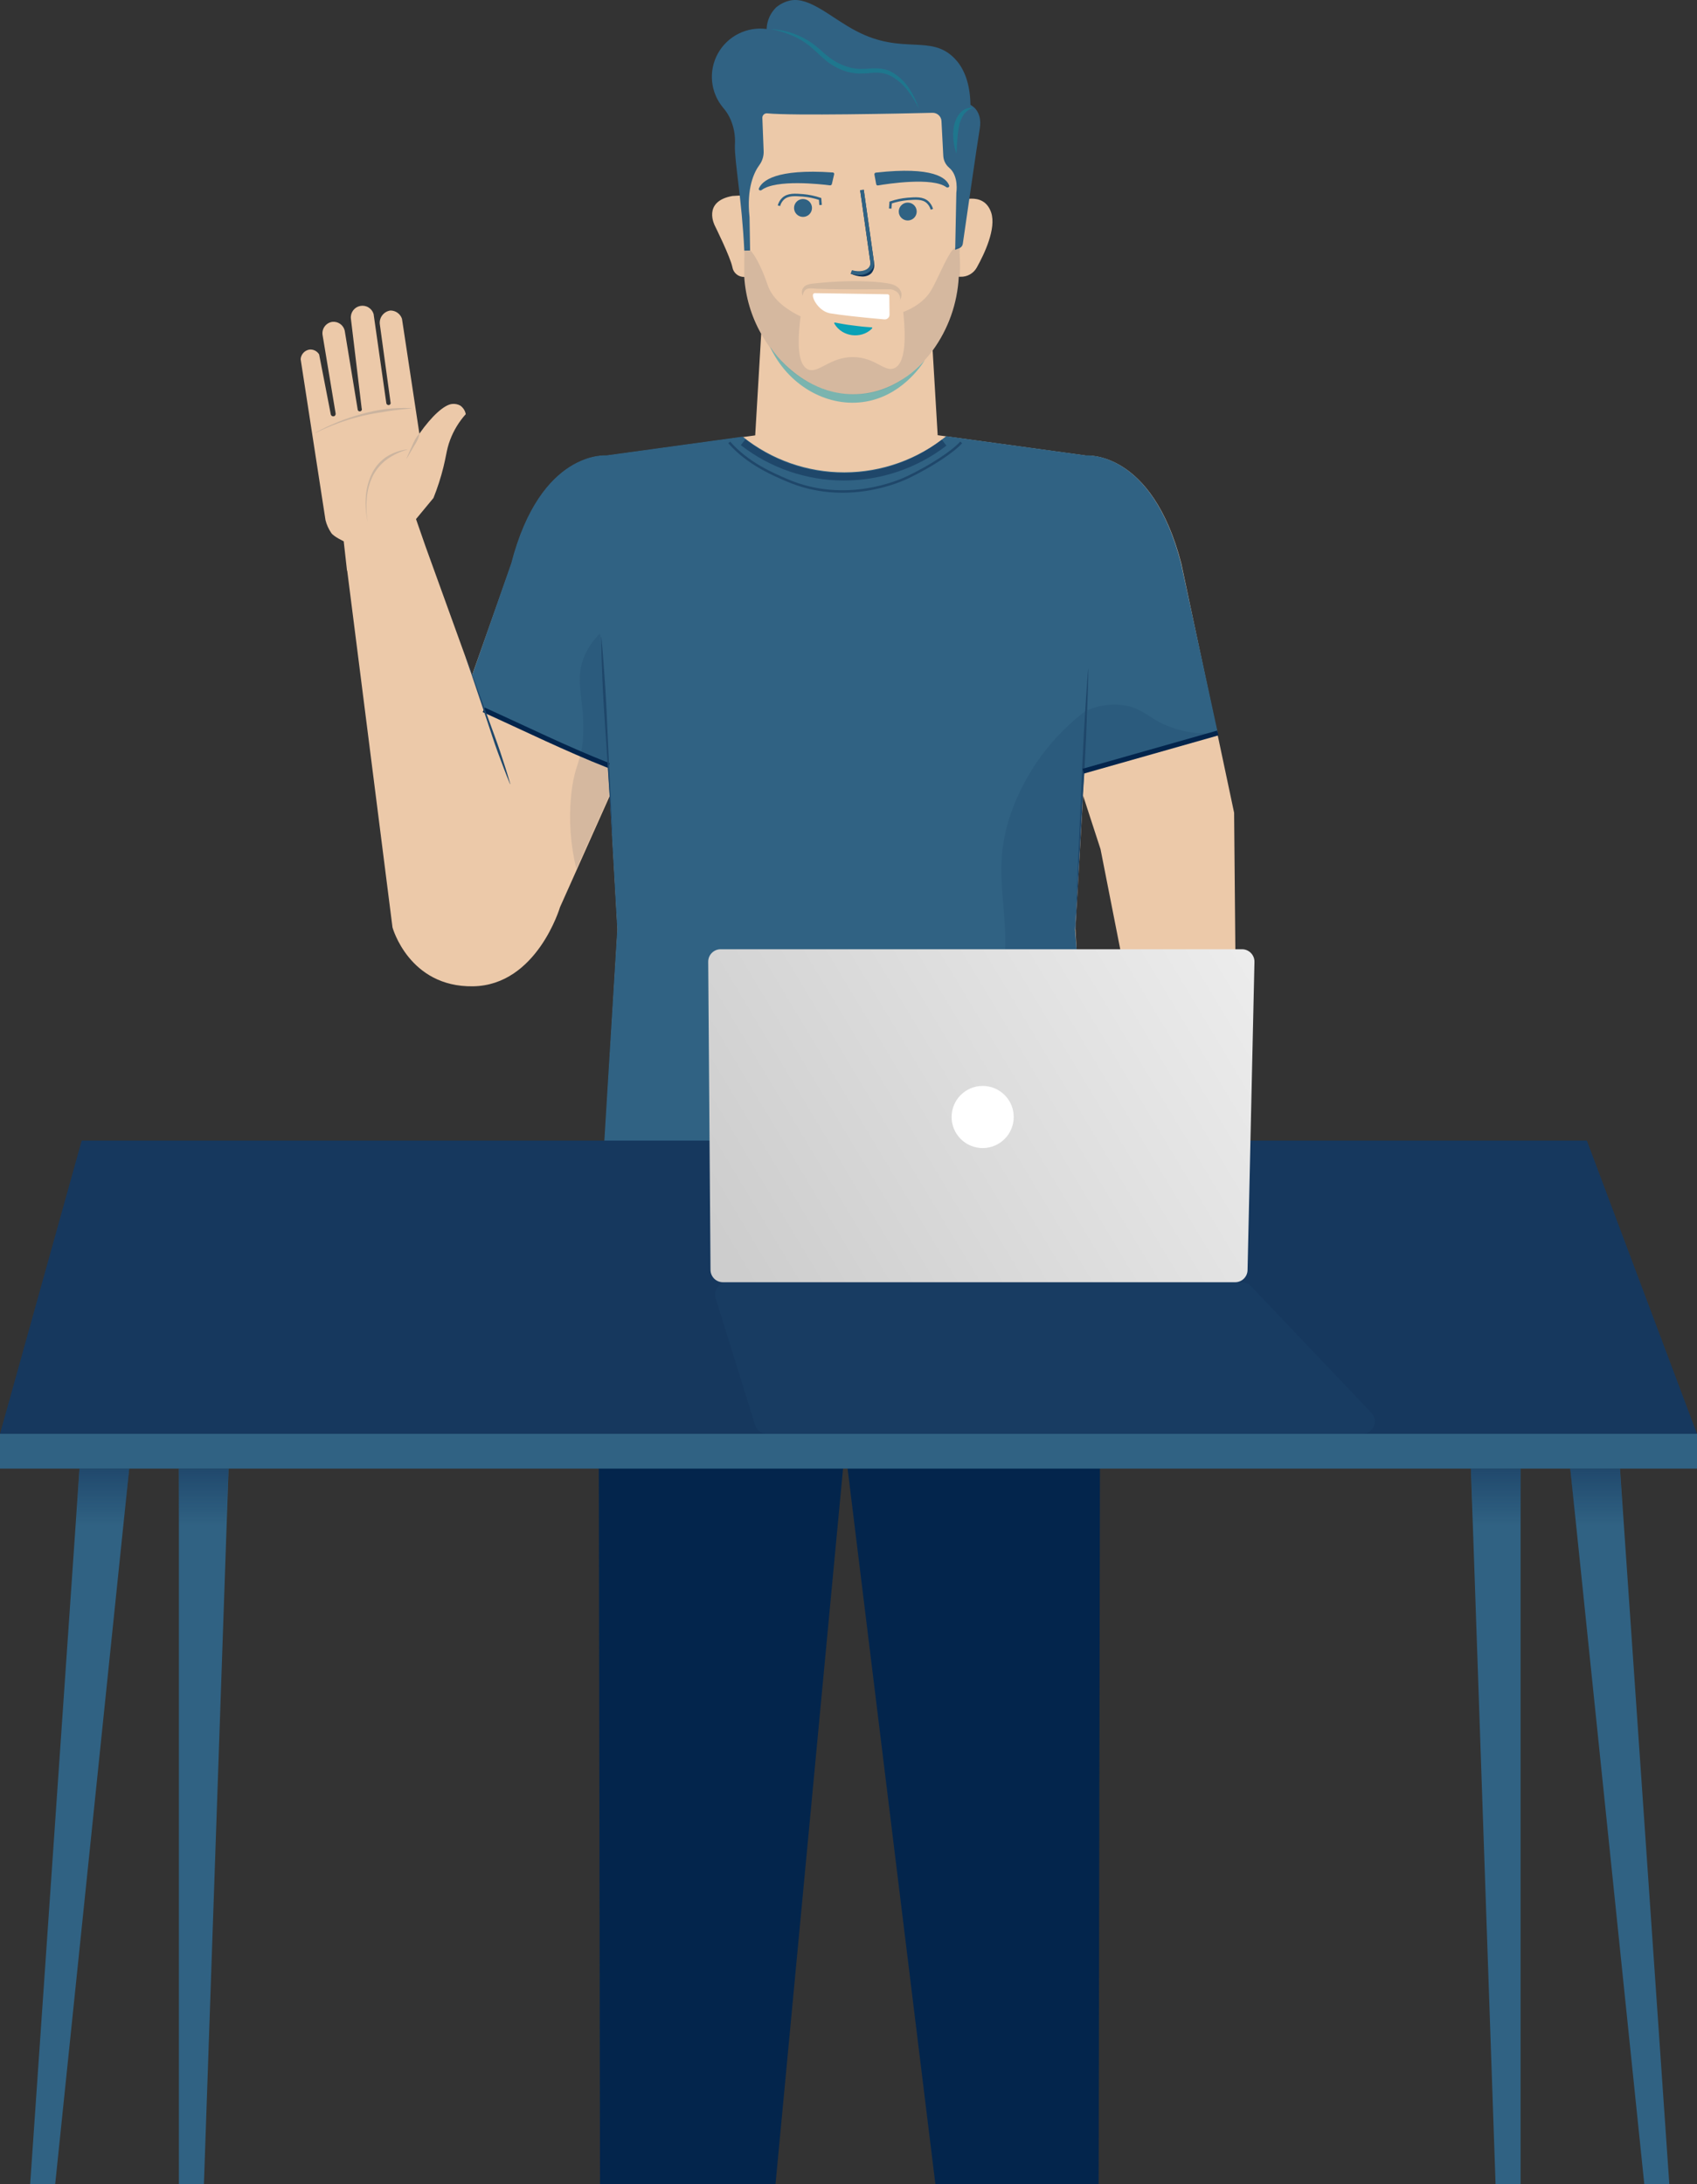<svg width="683" height="879" viewBox="0 0 683 879" fill="none" xmlns="http://www.w3.org/2000/svg">
<rect x="0" y="0" width="683" height="879" fill="#333333" stroke="none"/>
<path fill-rule="evenodd" clip-rule="evenodd" d="M381.174 446.145C382.029 447.74 382.601 449.47 382.865 451.259L386 513.939C385.841 514.848 385.371 515.674 384.671 516.278C383.97 516.882 383.082 517.226 382.157 517.252C381.435 517.233 380.731 517.016 380.125 516.625C379.518 516.233 379.031 515.683 378.718 515.034L376.609 491.451C376.541 491.193 376.374 490.972 376.145 490.835C375.915 490.698 375.641 490.655 375.381 490.717C375.182 490.787 375.01 490.918 374.891 491.091C374.771 491.265 374.71 491.472 374.716 491.682L376.58 522.337C376.682 523.483 376.322 524.623 375.581 525.505C374.84 526.387 373.778 526.939 372.629 527.041C371.479 527.142 370.336 526.784 369.452 526.045C368.567 525.306 368.013 524.247 367.911 523.101C367.314 512.892 366.712 502.683 366.105 492.474C366.125 492.349 366.115 492.221 366.077 492.1C366.039 491.979 365.973 491.869 365.884 491.778C365.796 491.686 365.688 491.617 365.568 491.574C365.448 491.532 365.32 491.517 365.194 491.533C365.068 491.547 364.947 491.591 364.841 491.661C364.734 491.73 364.646 491.823 364.581 491.933C364.517 492.042 364.479 492.165 364.47 492.291C364.461 492.418 364.482 492.544 364.531 492.661C364.733 504.253 364.926 515.855 365.109 527.466C365.162 528.607 364.775 529.726 364.026 530.592C363.277 531.457 362.224 532.003 361.083 532.118C359.943 532.232 358.801 531.906 357.895 531.207C356.988 530.508 356.384 529.488 356.209 528.359L354.908 493.54C354.88 493.348 354.787 493.172 354.644 493.04C354.502 492.908 354.318 492.829 354.124 492.816C353.93 492.802 353.738 492.855 353.578 492.966C353.418 493.077 353.302 493.239 353.247 493.425L354.273 523.879C354.316 524.514 354.23 525.151 354.022 525.752C353.813 526.354 353.486 526.907 353.059 527.38C352.632 527.853 352.114 528.236 351.535 528.505C350.957 528.775 350.331 528.926 349.693 528.949C348.696 528.874 347.75 528.48 346.995 527.826C346.241 527.172 345.717 526.293 345.503 525.319C344.819 510.462 344.13 495.576 343.437 480.661C337.976 486.986 332.717 490.818 329.683 490.746C328.624 490.749 327.588 490.438 326.707 489.852C325.661 488.96 325.012 487.691 324.901 486.323C327.787 483.706 330.171 480.587 331.937 477.118C332.99 475.018 333.489 473.424 334.142 471.343C334.528 470.112 334.967 468.71 335.606 466.933C337.019 463.006 338.708 459.183 340.663 455.495L348.19 448.191L345.301 432.273L321.939 313.67L314.903 292.062L311.84 345.997L317.084 433.425L294.734 437.243L307.482 852.933H275.632L262.746 442.674L220.024 449.977V450.107L219.663 450.035L219.288 450.107V449.977L170.844 441.694L168.672 852.933H138.407L138.973 436.277L122.314 433.396L127.545 345.968L124.496 292.033L104.399 336.979C104.399 336.979 95.109 368.455 69.349 368.844C43.589 369.233 36.972 345.147 36.972 345.147L18.753 201.623H18.666L17.337 189.752C17.337 189.752 13.277 187.865 12.338 186.424C11.268 184.859 10.48 183.118 10.012 181.282L0 116.456C0.071 115.494 0.471 114.585 1.134 113.882C1.797 113.179 2.682 112.725 3.641 112.595C4.394 112.54 5.147 112.694 5.818 113.04C6.489 113.386 7.05 113.91 7.441 114.554C9.039 122.641 10.61 130.718 12.15 138.785C12.197 138.916 12.27 139.036 12.364 139.139C12.457 139.242 12.571 139.325 12.697 139.384C12.823 139.443 12.96 139.477 13.099 139.482C13.239 139.488 13.378 139.467 13.509 139.419C13.705 139.324 13.866 139.17 13.97 138.979C14.074 138.787 14.114 138.568 14.086 138.353C12.334 127.788 10.576 117.224 8.813 106.66C8.651 105.461 8.965 104.246 9.688 103.274C10.412 102.303 11.487 101.652 12.685 101.46C13.806 101.325 14.937 101.603 15.866 102.243C16.795 102.882 17.457 103.839 17.727 104.931C19.471 115.495 21.209 126.06 22.943 136.624C22.941 136.752 22.968 136.88 23.023 136.996C23.077 137.112 23.157 137.215 23.257 137.296C23.357 137.377 23.474 137.435 23.599 137.464C23.725 137.494 23.855 137.495 23.981 137.467C24.107 137.439 24.224 137.383 24.325 137.303C24.426 137.223 24.508 137.121 24.564 137.005C24.619 136.89 24.648 136.763 24.648 136.634C24.647 136.506 24.618 136.379 24.561 136.264C23.126 124.23 21.681 112.192 20.227 100.149C20.098 98.992 20.407 97.83 21.093 96.889C21.78 95.948 22.794 95.297 23.936 95.063C25.079 94.828 26.268 95.028 27.271 95.622C28.274 96.217 29.018 97.163 29.358 98.276C31.072 110.271 32.787 122.276 34.501 134.29C34.568 134.502 34.707 134.683 34.895 134.802C35.083 134.921 35.307 134.969 35.527 134.938C35.701 134.903 35.861 134.817 35.987 134.691C36.113 134.566 36.199 134.406 36.235 134.233C34.819 123.745 33.374 113.219 31.901 102.655C31.79 102 31.811 101.329 31.965 100.682C32.118 100.035 32.399 99.425 32.792 98.888C33.185 98.351 33.682 97.898 34.254 97.555C34.825 97.213 35.459 96.987 36.119 96.893C37.15 96.886 38.156 97.204 38.994 97.802C39.833 98.399 40.46 99.246 40.786 100.221C43.136 115.673 45.472 131.083 47.793 146.449C52.792 139.303 57.849 134.766 60.998 134.492C62.101 134.379 63.212 134.595 64.191 135.111C64.781 135.515 65.285 136.031 65.674 136.629C66.063 137.227 66.33 137.896 66.46 138.598C63.741 141.623 61.61 145.125 60.175 148.926C59.296 151.236 58.951 152.95 58.496 155.208C58.233 156.513 57.934 158 57.473 159.889C56.425 164.126 55.083 168.285 53.456 172.336L46.435 180.821L50.22 191.697L69.002 243.644L84.895 198.756C96.728 153.032 123.138 155.351 123.138 155.351L182.952 147.14C183.751 133.512 184.555 119.894 185.364 106.285C181.397 99.257 179.067 91.429 178.545 83.38C177.403 83.412 176.289 83.03 175.409 82.303C174.53 81.578 173.945 80.557 173.763 79.433C172.925 75.284 166.741 62.838 166.741 62.838C166.741 62.838 161.468 53.028 173.792 50.795L178.372 50.535C177.664 47.712 173.517 30.382 184.151 15.846C195.709 0 215.618 0 222.437 0C229.733 0 246.623 0.014 257.849 13.325C271.646 29.69 264.697 51.688 264.191 53.128C264.191 53.128 274.825 48.346 277.917 57.45C280.055 63.861 275.215 74.074 272.137 79.577C271.496 80.742 270.543 81.707 269.386 82.365C268.228 83.024 266.91 83.35 265.578 83.308H264.885C264.332 94.007 260.678 104.315 254.367 112.984L256.389 147.068L316.189 155.279C316.189 155.279 342.599 152.96 354.446 198.684L375.699 298.991L376.898 431.668C376.898 431.668 378.083 438.914 378.805 442.846C379.737 443.837 380.534 444.946 381.174 446.145Z" transform="translate(121 28.067)" fill="#ECC9A9"/>
<path fill-rule="evenodd" clip-rule="evenodd" d="M0.632 384.171L0 0L202.008 4.206L201.311 384.171H135.862L99.242 85.743L71.073 384.171H0.632Z" transform="translate(240.858 496.829)" fill="#03254C"/>
<g opacity="0.4">
<path opacity="0.4" d="M0.776 28.912C0.124 25.87 -0.119 22.755 0.054 19.649C0.198 16.512 0.913 13.427 2.163 10.545C3.402 7.603 5.438 5.064 8.044 3.212C10.671 1.454 13.684 0.352 16.828 0V0.086C13.87 0.891 11.081 2.219 8.593 4.005C6.142 5.801 4.16 8.158 2.813 10.876C1.512 13.652 0.724 16.638 0.487 19.693C0.189 22.762 0.295 25.857 0.805 28.898L0.776 28.912Z" transform="translate(147.14 180.854)" fill="#1F476A"/>
</g>
<g opacity="0.4">
<path opacity="0.4" d="M0 10.156C0.737 8.399 1.517 6.655 2.312 4.912C2.668 4.029 3.078 3.168 3.54 2.334C4.021 1.496 4.593 0.714 5.245 0H5.331C5.128 0.944 4.818 1.863 4.407 2.737C3.977 3.597 3.494 4.429 2.962 5.229C2.008 6.886 1.026 8.528 0.072 10.156H0Z" transform="translate(163.549 174.501)" fill="#1F476A"/>
</g>
<g opacity="0.4">
<path opacity="0.4" d="M0 9.927C5.887 6.686 12.145 4.166 18.638 2.421C21.88 1.498 25.189 0.824 28.534 0.405C31.89 0.01 35.274 -0.096 38.648 0.088V0.188C35.31 0.534 31.987 0.837 28.693 1.37C25.399 1.903 22.119 2.407 18.869 3.185C12.371 4.753 6.071 7.043 0.087 10.013L0 9.927Z" transform="translate(126.996 164.171)" fill="#1F476A"/>
</g>
<path d="M252.806 325.497C249.406 283.145 246.006 240.787 242.606 198.424L245.655 144.489L246.42 134.809L300.079 119.423L285.27 51.14C273.438 5.417 247.027 7.736 247.027 7.736L190.768 0C179.194 9.368 164.749 14.497 149.842 14.531C134.934 14.565 120.466 9.502 108.849 0.187L53.948 7.736C53.948 7.736 27.537 5.417 15.705 51.14L0 96.101L4.869 110.204L54.54 132.115L55.32 144.489L58.383 198.424L50.856 321.291C83.956 329.52 117.883 333.99 151.99 334.616C171.494 334.857 190.995 333.933 210.388 331.85C227.017 330.107 241.378 327.701 252.806 325.497Z" transform="translate(190.06 175.538)" fill="#306283"/>
<path d="M0 0C16.745 7.563 33.23 15.702 50.336 22.43" transform="translate(194.683 285.656)" stroke="#03254C" stroke-width="2" stroke-miterlimit="10"/>
<path d="M29.945 0.47C30.035 0.451 30.129 0.451 30.219 0.47C30.454 0.556 30.65 0.725 30.768 0.945L30.855 8.652C30.858 8.921 30.805 9.188 30.698 9.436C30.59 9.683 30.432 9.905 30.233 10.087C30.034 10.269 29.799 10.408 29.542 10.493C29.286 10.578 29.015 10.609 28.746 10.582C18.546 9.689 10.802 8.782 7.074 8.162C6.889 8.133 6.706 8.095 6.525 8.047C2.09 6.981 -0.8 1.449 0.197 0.282C0.342 0.109 0.645 -0.063 1.353 0.023L29.945 0.47Z" transform="translate(327.16 117.95)" fill="white"/>
<path d="M15.271 2.377C14.167 3.533 12.769 4.369 11.226 4.797C9.903 5.173 8.516 5.276 7.152 5.1C5.789 4.915 4.477 4.46 3.294 3.76C1.919 2.937 0.783 1.77 0 0.375L0.101 0L3.872 0.677C5.129 0.893 6.4 1.066 7.657 1.21C8.914 1.354 10.186 1.556 11.457 1.671L15.286 1.988L15.271 2.377Z" transform="translate(335.751 129.772)" fill="#09A1B6"/>
<path d="M3.612 7.203C5.607 7.203 7.224 5.59 7.224 3.601C7.224 1.612 5.607 0 3.612 0C1.617 0 0 1.612 0 3.601C0 5.59 1.617 7.203 3.612 7.203Z" transform="translate(319.584 80.086)" fill="#306283"/>
<path d="M0 4.341C0.289 3.238 0.885 2.239 1.719 1.46C3.684 -0.298 6.415 -0.082 9.694 0.163C12.036 0.367 14.345 0.851 16.572 1.604L16.759 4.038" transform="translate(313.502 78.453)" stroke="#306283" stroke-miterlimit="10"/>
<path d="M4.681 34.876C3.058 34.816 1.464 34.424 0 33.724L0.607 32.413C1.459 32.816 4.435 34.041 6.458 33.09C6.794 32.944 7.095 32.728 7.339 32.456C7.659 32.028 7.882 31.536 7.992 31.013C8.102 30.491 8.096 29.951 7.975 29.431L3.829 0.202L5.273 0L9.405 29.2C9.568 29.935 9.564 30.696 9.394 31.429C9.224 32.161 8.892 32.847 8.423 33.436C8.051 33.841 7.598 34.165 7.094 34.386C6.336 34.727 5.512 34.894 4.681 34.876Z" transform="translate(342.368 76.413)" fill="#0F3358"/>
<path d="M3.193 34.3C2.113 34.293 1.04 34.143 0 33.853L0.39 32.413C3.511 33.263 6.415 32.687 7.441 30.972C7.73 30.463 7.874 29.886 7.86 29.301L3.728 0.202L5.172 0L9.304 29.2C9.345 30.083 9.13 30.958 8.683 31.721C8.07 32.589 7.242 33.282 6.28 33.734C5.317 34.186 4.254 34.381 3.193 34.3Z" transform="translate(342.469 76.326)" fill="#306283"/>
<path d="M0.001 1.438L0.738 5.443C0.758 5.525 0.794 5.601 0.844 5.668C0.895 5.735 0.959 5.791 1.032 5.833C1.105 5.875 1.185 5.901 1.269 5.911C1.352 5.921 1.437 5.914 1.518 5.89C5.26 5.256 23.334 2.461 28.968 6.61C29.474 6.999 30.312 6.524 30.124 5.976C29.026 2.922 23.782 -1.832 0.723 0.733C0.628 0.726 0.532 0.74 0.443 0.773C0.353 0.806 0.272 0.858 0.204 0.925C0.136 0.991 0.082 1.071 0.047 1.16C0.012 1.248 -0.004 1.343 0.001 1.438Z" transform="translate(351.917 68.722)" fill="#306283"/>
<path d="M30.351 0.972L29.412 5.006C29.354 5.166 29.241 5.302 29.093 5.389C28.946 5.475 28.772 5.508 28.603 5.481C24.904 5.006 6.932 3.003 1.152 7.368C0.632 7.772 -0.191 7.368 0.04 6.778C1.283 3.695 6.787 -1.261 29.687 0.295C29.778 0.286 29.869 0.297 29.955 0.328C30.041 0.359 30.119 0.409 30.183 0.474C30.247 0.539 30.295 0.617 30.324 0.704C30.354 0.79 30.363 0.882 30.351 0.972Z" transform="translate(305.385 69.102)" fill="#306283"/>
<path d="M3.612 7.203C5.607 7.203 7.224 5.59 7.224 3.601C7.224 1.612 5.607 0 3.612 0C1.617 0 0 1.612 0 3.601C0 5.59 1.617 7.203 3.612 7.203Z" transform="translate(361.728 81.527)" fill="#306283"/>
<path d="M16.759 4.341C16.459 3.24 15.859 2.243 15.026 1.46C13.061 -0.298 10.33 -0.082 7.05 0.163C4.709 0.367 2.4 0.851 0.173 1.604L0 4.038" transform="translate(358.289 79.894)" stroke="#306283" stroke-miterlimit="10"/>
<path d="M13.051 100.845C12.083 80.23 9.049 64.744 9.266 58.377C9.543 54.522 8.8 50.663 7.113 47.183C6.414 45.812 5.55 44.53 4.541 43.366C2.022 40.367 0.471 36.679 0.091 32.786C-0.288 28.893 0.521 24.976 2.412 21.55C4.304 18.123 7.19 15.346 10.692 13.584C14.194 11.822 18.149 11.155 22.037 11.673C22.144 8.418 23.492 5.327 25.808 3.03C27.444 1.644 29.392 0.675 31.486 0.206C39.418 -1.465 48.246 7.409 58.171 12.523C76.751 22.233 88.064 13.647 97.657 23.486C100.546 26.454 103.884 31.827 104.086 42.214C104.086 42.214 109.07 44.374 107.814 51.793C106.687 58.406 102.034 91.164 100.994 98.122C100.934 98.519 100.768 98.893 100.514 99.205C100.26 99.516 99.927 99.754 99.549 99.894L97.931 100.528L98.394 77.579C98.394 77.579 99.492 70.809 95.504 67.496C94.794 66.893 94.217 66.151 93.809 65.316C93.402 64.48 93.172 63.569 93.135 62.641L92.412 48.754C92.371 47.834 91.969 46.967 91.294 46.34C90.619 45.712 89.723 45.374 88.8 45.397C76.144 45.7 32.454 46.636 22.268 45.613C22.016 45.588 21.761 45.618 21.521 45.699C21.281 45.781 21.061 45.913 20.876 46.086C20.692 46.259 20.546 46.47 20.45 46.704C20.354 46.938 20.309 47.19 20.318 47.443L20.838 60.754C20.926 62.756 20.336 64.73 19.162 66.358C17.024 69.239 13.889 75.635 15.16 87.361L15.391 100.787L13.051 100.845Z" transform="translate(286.509)" fill="#306283"/>
<g opacity="0.7">
<path opacity="0.7" d="M0 0C6.105 0.269 11.999 2.307 16.962 5.863C19.447 7.678 21.513 9.882 23.853 11.553C26.154 13.281 28.755 14.57 31.525 15.357C32.894 15.725 34.299 15.943 35.715 16.005C37.16 16.005 38.604 16.005 40.049 15.861C41.604 15.722 43.169 15.756 44.716 15.961C46.319 16.173 47.859 16.718 49.238 17.561C51.876 19.182 54.121 21.366 55.812 23.957C57.456 26.482 58.767 29.208 59.712 32.067C58.431 29.391 56.856 26.864 55.017 24.533C53.248 22.231 51.026 20.314 48.487 18.9C47.26 18.237 45.915 17.816 44.528 17.661C43.088 17.5 41.634 17.5 40.194 17.661C38.672 17.814 37.143 17.886 35.614 17.878C34.042 17.825 32.482 17.598 30.962 17.2C27.967 16.327 25.163 14.9 22.697 12.994C20.342 11.136 18.276 8.917 16.008 7.016C13.742 5.161 11.215 3.647 8.51 2.521C5.779 1.361 2.924 0.515 0 0Z" transform="translate(310.15 11.717)" fill="#0D8E9B"/>
</g>
<g opacity="0.7">
<path opacity="0.7" d="M8.116 0.059C6.424 0.502 4.966 1.574 4.042 3.055C3.175 4.503 2.573 6.093 2.265 7.751C1.954 9.485 1.746 11.236 1.643 12.995C1.643 13.442 1.643 13.888 1.557 14.349C1.47 14.81 1.485 15.257 1.485 15.703C1.485 16.611 1.412 17.533 1.297 18.469C0.979 17.59 0.762 16.683 0.531 15.775C0.333 14.868 0.193 13.949 0.112 13.024C-0.088 11.137 -0.02 9.231 0.314 7.362C0.676 5.42 1.543 3.607 2.828 2.104C3.459 1.339 4.277 0.748 5.203 0.39C6.129 0.032 7.133 -0.082 8.116 0.059Z" transform="translate(383.634 43.35)" fill="#0D8E9B"/>
</g>
<path opacity="0.1" d="M86.731 4.062C86.628 2.984 86.628 1.899 86.731 0.821C86.746 0.721 86.746 0.619 86.731 0.519C86.731 0.202 86.471 0.072 86.167 0C85.252 0.126 84.417 0.588 83.827 1.297C81.645 3.673 77.397 13.844 75.317 17.373C73.641 20.254 70.492 23.669 63.99 26.262C65.709 42.655 63.239 47.596 60.436 48.85C56.477 50.622 52.909 44.614 44.153 44.398C34.372 44.168 29.821 51.356 25.559 49.296C22.973 48.043 20.676 43.433 22.669 28.034C13.799 23.712 10.577 18.944 9.349 15.184C9.349 15.184 6.56 6.641 3.122 2.218C2.636 1.596 1.954 1.154 1.186 0.965H1.085C0.564 0.965 0.073 1.066 0.015 1.527C-0.005 1.627 -0.005 1.73 0.015 1.83C0.08 2.904 0.08 3.982 0.015 5.056C0.015 6.987 0.015 11.265 0.015 12.101C0.015 16.422 2.11 28.984 10.201 40.394C12.225 43.268 14.539 45.928 17.107 48.331C19.127 50.249 21.345 51.949 23.724 53.402C47.101 67.174 63.831 53.402 64.915 52.466L65.045 52.365C67.189 50.853 69.199 49.161 71.055 47.308C73.443 44.888 75.573 42.228 77.412 39.371C82.497 31.391 85.653 22.341 86.63 12.936C86.884 9.985 86.918 7.019 86.731 4.062Z" transform="translate(299.544 99.303)" fill="#03254C"/>
<g opacity="0.1">
<path d="M39.523 7.755C39.602 7.061 39.508 6.358 39.248 5.71C38.981 5.089 38.558 4.548 38.02 4.139L37.847 3.721C37.842 3.851 37.883 3.979 37.962 4.082H37.847L37.615 3.952C37.468 3.855 37.313 3.768 37.153 3.693C36.855 3.521 36.526 3.408 36.185 3.361L35.723 3.275H35.13H34.538H33.902C32.226 3.275 30.478 3.275 28.744 3.275C25.248 3.275 21.737 3.361 18.227 3.275C14.716 3.188 11.176 3.275 7.651 3.088C6.755 3.088 5.874 3.088 4.978 2.958C4.21 2.864 3.434 2.864 2.666 2.958C2.339 3.002 2.024 3.109 1.739 3.275C1.454 3.441 1.204 3.661 1.005 3.923C0.616 4.507 0.387 5.183 0.34 5.882C0.007 5.188 -0.085 4.402 0.08 3.649C0.202 3.173 0.436 2.733 0.763 2.365C1.089 1.996 1.499 1.711 1.958 1.532C2.886 1.188 3.86 0.984 4.848 0.927C5.729 0.826 6.611 0.725 7.492 0.653C11.017 0.327 14.557 0.12 18.111 0.034C21.665 -0.053 25.234 0.034 28.817 0.221C30.608 0.365 32.4 0.509 34.22 0.826L34.914 0.941L35.622 1.1L36.315 1.287C36.575 1.287 36.85 1.474 37.11 1.575C37.575 1.756 38.009 2.009 38.396 2.324C38.579 2.466 38.752 2.62 38.916 2.785L39.147 3.03L39.248 3.16L39.32 3.232C39.404 3.339 39.449 3.471 39.45 3.606L39.277 3.188C39.78 3.817 40.064 4.591 40.084 5.395C40.105 6.198 39.862 6.987 39.392 7.64L39.523 7.755Z" transform="translate(322.755 113.157)" fill="#03254C"/>
</g>
<path opacity="0.1" d="M56.028 0C42.011 10.526 31.422 24.944 25.587 41.445C15.748 70.257 28.895 82.516 19.981 120.057C13.711 146.477 4.435 152.024 1.965 179.121C0.52 195.154 0 220.897 0 220.897L61.576 215.279L51.463 88.278L56.028 0Z" transform="translate(381.29 285.771)" fill="#03254C"/>
<path d="M4.407 79.419L1.878 39.731C1.459 33.119 0.982 26.506 0.665 19.88C0.347 13.253 0.087 6.627 0 0H0.101C0.751 6.598 1.199 13.21 1.647 19.822C2.095 26.434 2.355 33.061 2.658 39.688L4.551 79.404L4.407 79.419Z" transform="translate(241.927 256.383)" fill="#1F476A"/>
<path d="M0 104.744L2.268 52.35L2.832 39.256L3.482 26.175C4.002 17.445 4.508 8.715 5.23 0H5.317C5.172 8.744 4.797 17.474 4.464 26.204L3.8 39.299L3.048 52.379L0.159 104.73L0 104.744Z" transform="translate(432.724 269.291)" fill="#1F476A"/>
<path opacity="0.1" d="M12.099 0C9.616 2.408 7.59 5.244 6.118 8.37C1.408 18.454 5.713 25.729 5.308 39.918C4.962 51.846 1.769 51.918 0.425 65.258C-0.553 75.164 0.16 85.164 2.534 94.833L15.812 65.229L12.099 0Z" transform="translate(229.439 254.871)" fill="#03254C"/>
<path d="M0 0C11.552 8.982 25.773 13.875 40.422 13.909C55.07 13.943 69.314 9.115 80.907 0.187" transform="translate(299.083 177.959)" stroke="#1F476A" stroke-width="3" stroke-miterlimit="10"/>
<path d="M0 0C7.643 8.759 18.276 13.052 22.943 15.097C47.013 25.628 69.494 15.212 72.065 13.93C81.095 9.609 90.024 3.745 93.361 0" transform="translate(293.491 178.031)" stroke="#1F476A" stroke-miterlimit="10"/>
<path d="M0.072 0L9.319 25.369C10.85 29.589 12.44 33.81 13.87 38.074C15.3 42.338 16.687 46.675 17.915 50.996H17.814C16.066 46.833 14.52 42.612 12.945 38.391C11.37 34.17 10.056 29.892 8.611 25.628L0 0.029L0.072 0Z" transform="translate(187.46 264.494)" fill="#1F476A"/>
<path d="M54.193 0L0 15.385" transform="translate(435.946 294.962)" stroke="#03254C" stroke-width="2" stroke-miterlimit="10"/>
<path opacity="0.1" d="M53.587 11.425C46.119 12.164 38.589 10.906 31.771 7.78C25.832 4.899 23.232 1.715 17.048 0.433C11.783 -0.52 6.353 0.107 1.445 2.234C0.954 10.426 0.472 18.618 0 26.81L53.587 11.425Z" transform="translate(436.278 283.537)" fill="#03254C"/>
<path opacity="0.5" d="M0 0C1.821 2.691 3.938 5.17 6.314 7.39C8.972 9.868 18.666 18.915 33.056 19.116C49.917 19.361 60.681 7.289 62.27 5.46C61.071 7.39 52.734 20.298 37.232 22.271C22.38 24.173 7.108 15.284 0 0Z" transform="translate(309.89 139.539)" fill="#09A1B6"/>
<path d="M32.881 0H638.678L683 118H0L32.881 0Z" transform="translate(0 459)" fill="#16385E"/>
<rect width="683" height="14" transform="translate(0 577)" fill="#306283"/>
<path d="M20 0H40L10 290H0L20 0Z" transform="translate(672 591) scale(-1 1)" fill="#306283"/>
<path d="M0 0H20L10 290H0V0Z" transform="translate(612 591) scale(-1 1)" fill="#306283"/>
<path d="M0 32.5V0H20L18.5 36L0 32.5Z" transform="translate(612 591) scale(-1 1)" fill="url(#paint0_linear)"/>
<path d="M0 32.5L2 0H22L18.5 36.5L0 32.5Z" transform="translate(654 591) scale(-1 1)" fill="url(#paint1_linear)"/>
<path d="M20 0H40L10 290H0L20 0Z" transform="translate(12 591)" fill="#306283"/>
<path d="M0 0H20L10 290H0V0Z" transform="translate(72 591)" fill="#306283"/>
<path d="M0 32.5V0H20L18.5 36L0 32.5Z" transform="translate(72 591)" fill="url(#paint2_linear)"/>
<path d="M0 32.5L2 0H22L18.5 36.5L0 32.5Z" transform="translate(30 591)" fill="url(#paint3_linear)"/>
<path d="M0.038 5.037C0.017 2.261 2.261 0 5.037 0H214.887C217.692 0 219.948 2.307 219.886 5.112L217.109 129.112C217.049 131.829 214.829 134 212.111 134H5.963C3.216 134 0.983 131.784 0.963 129.037L0.038 5.037Z" transform="translate(285 382)" fill="url(#paint4_linear)"/>
<path d="M17.906 3.513C18.557 1.423 20.491 0 22.68 0H262.347C266.741 0 268.998 5.261 265.97 8.445L217.478 59.445C216.534 60.438 215.225 61 213.855 61H6.794C3.423 61 1.018 57.732 2.021 54.513L17.906 3.513Z" transform="translate(286 577) scale(1 -1)" fill="#306283" fill-opacity="0.1"/>
<circle cx="12.5" cy="12.5" r="12.5" transform="translate(383 437)" fill="white"/>
<defs>
<linearGradient id="paint0_linear" x2="1" gradientUnits="userSpaceOnUse" gradientTransform="translate(20) scale(20 23) rotate(90)">
<stop stop-color="#16385E" stop-opacity="0.61"/>
<stop offset="1" stop-color="#16385E" stop-opacity="0"/>
</linearGradient>
<linearGradient id="paint1_linear" x2="1" gradientUnits="userSpaceOnUse" gradientTransform="translate(22) scale(20 23) rotate(90)">
<stop stop-color="#16385E" stop-opacity="0.61"/>
<stop offset="1" stop-color="#16385E" stop-opacity="0"/>
</linearGradient>
<linearGradient id="paint2_linear" x2="1" gradientUnits="userSpaceOnUse" gradientTransform="translate(20) scale(20 23) rotate(90)">
<stop stop-color="#16385E" stop-opacity="0.61"/>
<stop offset="1" stop-color="#16385E" stop-opacity="0"/>
</linearGradient>
<linearGradient id="paint3_linear" x2="1" gradientUnits="userSpaceOnUse" gradientTransform="translate(22) scale(20 23) rotate(90)">
<stop stop-color="#16385E" stop-opacity="0.61"/>
<stop offset="1" stop-color="#16385E" stop-opacity="0"/>
</linearGradient>
<linearGradient id="paint4_linear" x2="1" gradientUnits="userSpaceOnUse" gradientTransform="matrix(-221.5 132.5 -223.47 -373.575 346.735 188.287)">
<stop stop-color="#EEEEEE"/>
<stop offset="1" stop-color="#CDCDCD"/>
</linearGradient>
</defs>
</svg>
